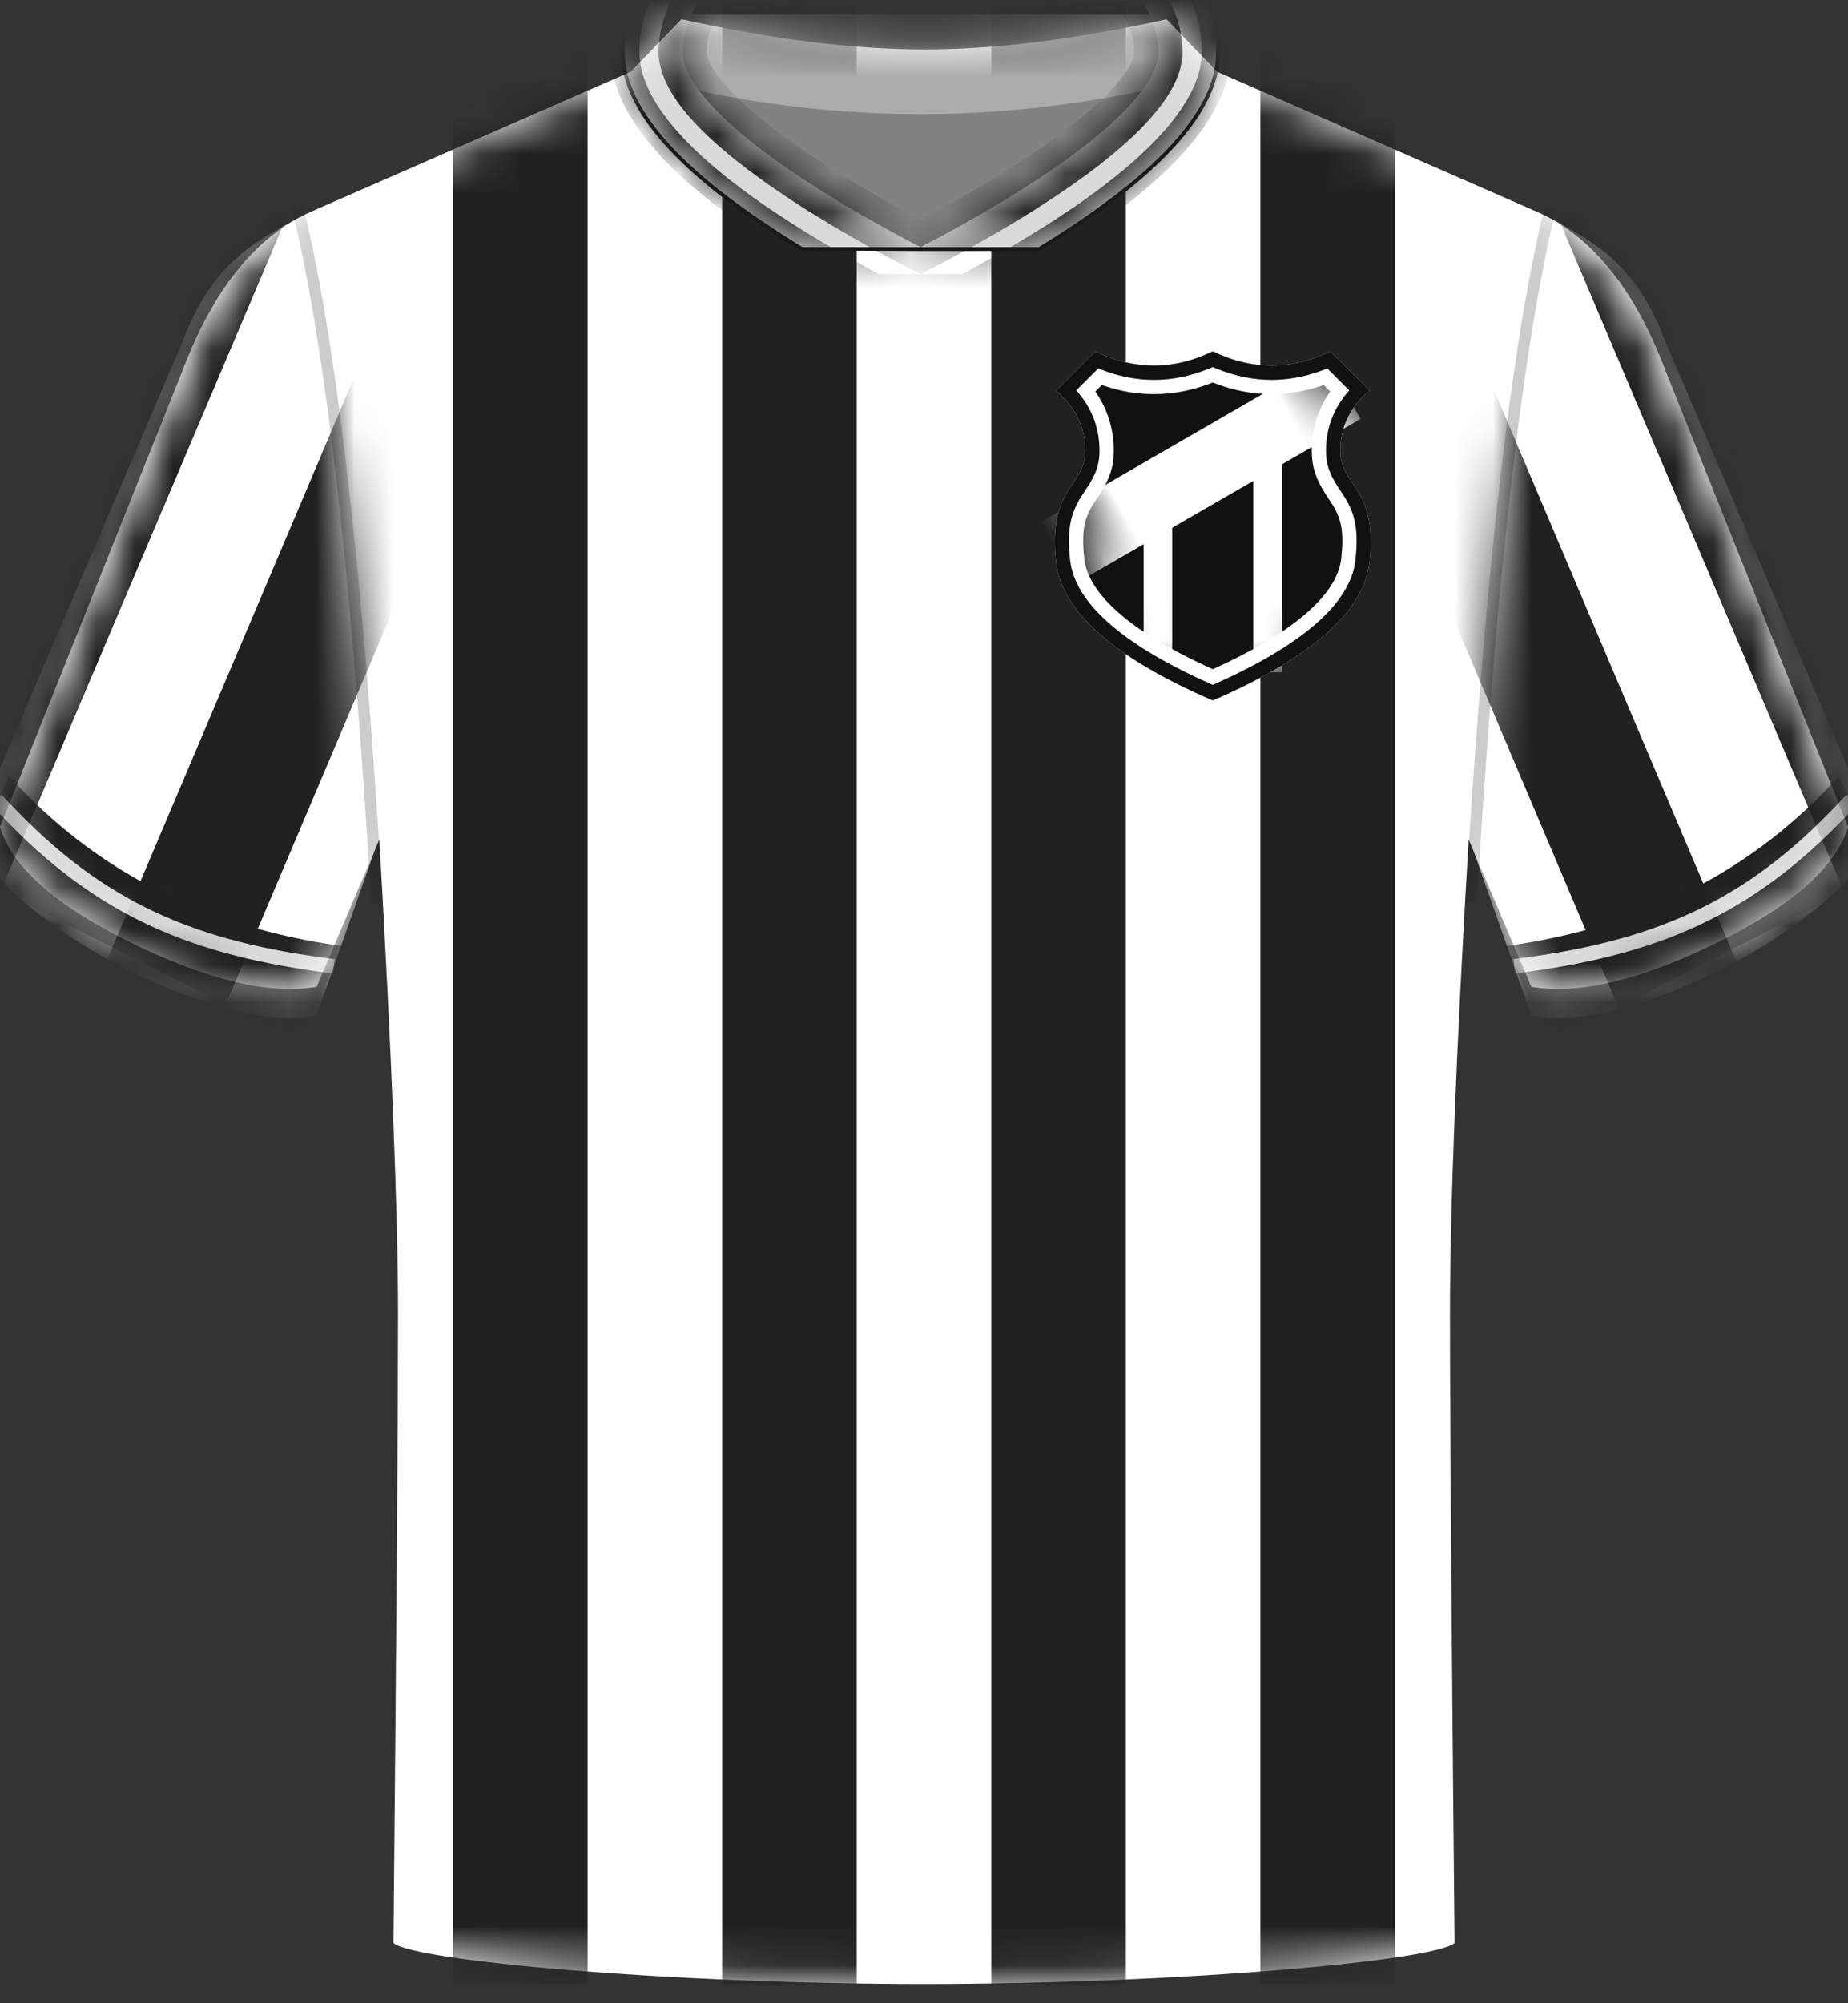<svg xmlns="http://www.w3.org/2000/svg" xmlns:xlink="http://www.w3.org/1999/xlink" width="48" height="52" viewBox="0 0 48 52"><rect x="0" y="0" width="48" height="52" fill="#333333" stroke="none"/><defs><path id="a" d="M10.22,49.935 C10.299,41.609 10.338,36.169 10.338,33.616 C10.338,31.062 10.177,26.954 9.854,21.291 L8.224,25.116 C7.011,25.326 5.418,24.951 3.446,23.991 C1.527,23.058 0.387,22.079 0.028,21.054 L0,20.969 L4.725,9.16 C5.534,7.006 6.661,5.614 8.106,4.984 L16.384,1.363 L17.701,0 C20.054,0.522 22.154,0.783 24.001,0.784 C25.838,0.785 27.938,0.524 30.299,0 L31.614,1.363 L39.776,4.935 C41.278,5.539 42.445,6.948 43.275,9.16 L48,20.969 C47.675,22.024 46.527,23.032 44.554,23.991 C42.582,24.951 40.989,25.326 39.776,25.116 L38.146,21.291 C37.823,26.758 37.662,30.866 37.662,33.616 C37.662,36.366 37.701,41.805 37.781,49.935 C37.246,50.399 30.623,51 24.001,51 C17.378,51 10.755,50.399 10.22,49.935 Z"/><path id="c" d="M4.998,3.279 L10.473,16.062 C10.148,17.118 8.25,18.65 6.277,19.61 C4.304,20.57 2.712,20.945 1.499,20.735 L0,16.466 L0.101,14.944 L0.206,13.481 L0.279,12.537 L0.391,11.171 L0.469,10.293 L0.548,9.441 L0.63,8.615 L0.756,7.424 L0.886,6.291 L0.975,5.569 L1.067,4.872 L1.16,4.202 L1.255,3.557 L1.352,2.938 L1.452,2.346 L1.553,1.779 L1.656,1.238 C1.673,1.15 1.691,1.063 1.708,0.978 L1.814,0.476 L1.922,0 C3.222,0.686 4.247,1.279 4.998,3.279 Z"/><path id="e" d="M4.998,3.279 L10.473,16.062 C10.148,17.118 8.25,18.65 6.277,19.61 C4.304,20.57 2.712,20.945 1.499,20.735 L0,16.466 L0.101,14.944 L0.206,13.481 L0.279,12.537 L0.391,11.171 L0.469,10.293 L0.548,9.441 L0.63,8.615 L0.756,7.424 L0.886,6.291 L0.975,5.569 L1.067,4.872 L1.16,4.202 L1.255,3.557 L1.352,2.938 L1.452,2.346 L1.553,1.779 L1.656,1.238 C1.673,1.15 1.691,1.063 1.708,0.978 L1.814,0.476 L1.922,0 C3.222,0.686 4.247,1.279 4.998,3.279 Z"/><path id="g" d="M7.778,0.1 C12.018,0.1 15.455,2.451 15.455,5.35 C15.455,6.664 14.272,8.125 11.905,9.733 L11.475,10.018 L11.251,10.162 L11.251,10.162 L10.844,10.414 L4.712,10.414 L4.535,10.307 C4.379,10.21 4.228,10.114 4.08,10.018 L3.65,9.733 C1.283,8.125 0.1,6.664 0.1,5.35 C0.1,2.451 3.537,0.1 7.778,0.1 Z M7.778,1.6 C4.271,1.6 1.6,3.427 1.6,5.35 C1.6,5.976 2.285,6.858 3.681,7.914 L4.016,8.16 C4.074,8.202 4.133,8.244 4.193,8.286 L4.566,8.541 C4.63,8.584 4.696,8.628 4.762,8.671 L5.173,8.935 L5.61,9.204 C5.684,9.25 5.76,9.295 5.837,9.341 L6.312,9.617 L6.813,9.899 L7.339,10.185 L7.778,10.415 L8.216,10.185 L8.743,9.899 C8.828,9.851 8.913,9.804 8.996,9.757 L9.484,9.478 C9.643,9.386 9.797,9.294 9.947,9.204 L10.383,8.934 L10.795,8.67 C10.861,8.627 10.926,8.584 10.991,8.541 L11.364,8.285 L11.711,8.035 L12.033,7.791 L12.33,7.554 C13.373,6.695 13.909,5.968 13.952,5.422 L13.955,5.35 C13.955,3.427 11.284,1.6 7.778,1.6 Z"/><path id="i" d="M1.048,0 C1.557,0.247 2.066,0.37 2.575,0.37 C3.085,0.37 3.594,0.247 4.103,0 L4.103,9.062 C1.528,7.949 0.17,6.747 0.03,5.457 C-0.18,3.522 0.791,3.508 0.791,2.583 C0.791,1.966 0.537,1.445 0.03,1.018 L1.048,0 Z M7.158,0 C6.649,0.247 6.139,0.37 5.63,0.37 C5.121,0.37 4.612,0.247 4.103,0 L4.103,9.062 C6.678,7.949 8.036,6.747 8.176,5.457 C8.386,3.522 7.415,3.508 7.415,2.583 C7.415,1.966 7.668,1.445 8.176,1.018 L7.158,0 Z"/></defs><g fill="none" fill-rule="evenodd" transform="translate(0 .5)"><mask id="b" fill="#fff"><use xlink:href="#a"/></mask><use xlink:href="#a" fill="#FFF"/><g fill="#212121" mask="url(#b)"><path d="M1.77635684e-15,0 L3.495,0 L3.495,51.5 L1.77635684e-15,51.5 L1.77635684e-15,0 Z M6.99,0 L10.485,0 L10.485,51.5 L6.99,51.5 L6.99,0 Z M13.981,0 L17.476,0 L17.476,51.5 L13.981,51.5 L13.981,0 Z M20.971,0 L24.466,0 L24.466,51.5 L20.971,51.5 L20.971,0 Z" transform="translate(11.767 -.5)"/></g><g mask="url(#b)"><g transform="translate(-.75 5.131)"><g transform="translate(39.027)"><mask id="d" fill="#fff"><use xlink:href="#c"/></mask><use xlink:href="#c" fill="#FFF"/><g fill="#212121" mask="url(#d)"><path d="M15.264,3.737 L18.551,3.737 L18.551,54.435 L15.264,54.435 L15.264,3.737 Z M8.734,3.737 L12.021,3.737 L12.021,54.435 L8.734,54.435 L8.734,3.737 Z M28.362,3.737 L31.649,3.737 L31.649,54.435 L28.362,54.435 L28.362,3.737 Z M21.795,3.737 L25.081,3.737 L25.081,54.435 L21.795,54.435 L21.795,3.737 Z M34.892,3.737 L38.179,3.737 L38.179,54.435 L34.892,54.435 L34.892,3.737 Z" transform="rotate(-23 -5.549 68.571)"/></g></g><g transform="matrix(-1 0 0 1 10.473 0)"><mask id="f" fill="#fff"><use xlink:href="#e"/></mask><use xlink:href="#e" fill="#FFF"/><g fill="#212121" mask="url(#f)"><path d="M15.264,3.737 L18.551,3.737 L18.551,54.435 L15.264,54.435 L15.264,3.737 Z M8.734,3.737 L12.021,3.737 L12.021,54.435 L8.734,54.435 L8.734,3.737 Z M28.362,3.737 L31.649,3.737 L31.649,54.435 L28.362,54.435 L28.362,3.737 Z M21.795,3.737 L25.081,3.737 L25.081,54.435 L21.795,54.435 L21.795,3.737 Z M34.892,3.737 L38.179,3.737 L38.179,54.435 L34.892,54.435 L34.892,3.737 Z" transform="rotate(-23 -9.049 85.774)"/></g></g></g></g><g mask="url(#b)"><g transform="translate(-1.01 19.644)"><path fill="#212121" d="M0.192,2.083 C1.894,2.677 3.556,2.974 5.178,2.974 C6.8,2.974 8.382,2.677 9.925,2.083 L9.82,4.83 L0.087,4.83 L0.192,2.083 Z" transform="scale(-1 1) rotate(-27 0 24.308)"/><path fill="#D8DADB" fill-rule="nonzero" d="M9.425,0.48 L9.702,0.732 C7.194,3.489 4.74,4.594 1.139,5.084 L0.818,5.126 L0.772,4.754 C4.363,4.309 6.77,3.303 9.209,0.712 L9.425,0.48 Z" transform="matrix(-1 0 0 1 10.474 0)"/><g transform="matrix(-1 0 0 1 50.02 0)"><path fill="#212121" d="M0.192,2.083 C1.894,2.677 3.556,2.974 5.178,2.974 C6.8,2.974 8.382,2.677 9.925,2.083 L9.82,4.83 L0.087,4.83 L0.192,2.083 Z" transform="scale(-1 1) rotate(-27 0 24.308)"/><path fill="#D8DADB" fill-rule="nonzero" d="M9.425,0.48 L9.702,0.732 C7.194,3.489 4.74,4.594 1.139,5.084 L0.818,5.126 L0.772,4.754 C4.363,4.309 6.77,3.303 9.209,0.712 L9.425,0.48 Z" transform="matrix(-1 0 0 1 10.474 0)"/></g></g></g><g fill="#000" fill-opacity=".2" fill-rule="nonzero" mask="url(#b)"><g transform="translate(7.573 4.805)"><path d="M30.484,0.072 L30.775,0 L30.885,0.459 L30.992,0.944 C31.01,1.027 31.027,1.111 31.045,1.196 L31.149,1.72 L31.252,2.269 C31.269,2.362 31.285,2.457 31.302,2.553 L31.402,3.141 L31.499,3.755 L31.594,4.394 L31.688,5.059 L31.78,5.75 L31.913,6.835 L32,7.59 L32.084,8.372 L32.167,9.179 L32.287,10.437 L32.365,11.309 L32.478,12.664 L32.551,13.6 L32.657,15.052 L32.791,17.079 L32.855,18.131 L32.555,18.149 L32.493,17.12 L32.395,15.623 L32.259,13.714 L32.152,12.348 L32.04,11.037 L31.925,9.781 L31.845,8.975 L31.723,7.813 L31.638,7.069 L31.509,5.999 L31.42,5.317 L31.329,4.659 L31.237,4.027 L31.143,3.419 L31.046,2.836 L30.948,2.278 L30.849,1.744 L30.747,1.235 L30.643,0.751 L30.538,0.292 L30.484,0.072 Z" transform="matrix(-1 0 0 1 63.339 0)"/><path d="M0.291,0 L0.346,0.226 L0.454,0.698 L0.561,1.196 L0.665,1.72 L0.768,2.269 L0.868,2.844 L0.966,3.445 L1.11,4.394 L1.25,5.402 L1.34,6.105 L1.429,6.835 L1.558,7.978 L1.683,9.179 L1.764,10.011 L1.842,10.87 L1.957,12.206 L2.067,13.6 L2.138,14.562 L2.24,16.053 L2.339,17.602 L2.37,18.131 L2.071,18.149 L1.976,16.615 L1.878,15.137 L1.775,13.714 L1.667,12.348 L1.556,11.037 L1.44,9.781 L1.361,8.975 L1.28,8.194 L1.197,7.438 L1.068,6.349 L0.981,5.655 L0.891,4.985 L0.799,4.34 L0.706,3.72 L0.611,3.124 L0.514,2.554 L0.415,2.008 L0.314,1.487 L0.211,0.99 L0.106,0.519 C0.089,0.442 0.071,0.367 0.053,0.292 L0,0.072 L0.291,0 Z"/></g></g><g mask="url(#b)"><g transform="translate(16.133 -4.5)"><polygon fill="#828282" points="1.028 6.001 14.528 6.001 11.524 8.831 7.777 10.415 4.135 9.014"/><path fill="#ABACAC" d="M0.075,4.382 L15.48,4.382 L15.48,5.882 C12.913,6.602 10.345,6.962 7.778,6.962 C5.21,6.962 2.642,6.602 0.075,5.882 L0.075,4.382 Z"/><path fill="#131313" fill-rule="nonzero" d="M7.778,0 C12.067,0 15.555,2.385 15.555,5.35 C15.555,6.653 14.447,8.073 12.242,9.622 L11.96,9.816 L11.529,10.102 L11.304,10.247 L10.844,10.514 L7.778,10.515 L4.66,10.5 L4.482,10.391 L4.025,10.102 L3.594,9.816 C1.202,8.191 0,6.707 0,5.35 C0,2.385 3.488,0 7.778,0 Z M10.844,10.414 L11.251,10.162 L11.475,10.018 L11.905,9.733 C14.272,8.125 15.455,6.664 15.455,5.35 C15.455,2.451 12.018,0.1 7.778,0.1 C3.537,0.1 0.1,2.451 0.1,5.35 C0.1,6.612 1.191,8.009 3.372,9.541 L3.65,9.733 L4.08,10.018 L4.304,10.162 L4.712,10.414 L10.844,10.414 Z"/><mask id="h" fill="#fff"><use xlink:href="#g"/></mask><use xlink:href="#g" fill="#D8DADB" fill-rule="nonzero"/><path fill="#212121" fill-rule="nonzero" d="M7.778,-0.275 C3.354,-0.275 -0.275,2.206 -0.275,5.35 C-0.275,6.824 0.979,8.372 3.439,10.043 L3.873,10.331 C4.026,10.43 4.179,10.527 4.337,10.625 L4.819,10.918 L5.328,11.216 C5.504,11.317 5.682,11.417 5.864,11.518 L6.419,11.819 L6.598,11.865 L8.957,11.865 L9.136,11.819 L9.689,11.519 L10.225,11.217 L10.979,10.772 L11.449,10.481 L11.678,10.334 L12.112,10.046 C14.576,8.372 15.83,6.824 15.83,5.35 C15.83,2.206 12.201,-0.275 7.778,-0.275 Z M7.778,0.475 C11.834,0.475 15.08,2.695 15.08,5.35 C15.08,6.505 13.968,7.879 11.694,9.423 L11.268,9.706 L11.049,9.846 L10.586,10.133 L10.35,10.276 L9.849,10.568 L9.328,10.861 L8.86,11.115 L6.694,11.115 L6.225,10.86 L5.704,10.567 L5.203,10.274 L4.729,9.986 C4.579,9.893 4.429,9.798 4.284,9.704 L3.857,9.421 C1.587,7.879 0.475,6.505 0.475,5.35 C0.475,2.695 3.721,0.475 7.778,0.475 Z" mask="url(#h)"/><path fill="#212121" fill-rule="nonzero" d="M7.778,0.975 C4.083,0.975 0.975,2.934 0.975,5.35 C0.975,6.252 1.79,7.267 3.305,8.412 L3.834,8.798 L4.359,9.154 L4.835,9.461 L5.518,9.878 L5.998,10.157 L6.507,10.444 L7.041,10.734 L7.778,11.121 L8.507,10.738 L9.174,10.374 L9.795,10.021 L10.27,9.739 L10.712,9.466 L11.279,9.099 L11.717,8.8 L12.076,8.543 L12.41,8.29 L12.721,8.042 C13.874,7.093 14.514,6.245 14.575,5.472 L14.58,5.375 C14.58,2.934 11.472,0.975 7.778,0.975 Z M7.778,2.225 C10.869,2.225 13.33,3.776 13.33,5.35 L13.328,5.396 C13.302,5.711 12.838,6.326 11.933,7.072 L11.643,7.303 L11.334,7.537 L10.999,7.777 L10.509,8.11 L10.046,8.409 L9.619,8.672 L9.17,8.938 L8.566,9.282 L7.918,9.635 L7.777,9.709 L7.63,9.631 L7.111,9.35 L6.619,9.073 L5.933,8.669 L5.501,8.403 L4.914,8.022 L4.512,7.746 L4.381,7.653 L4.052,7.41 C2.838,6.493 2.225,5.729 2.225,5.35 C2.225,3.776 4.687,2.225 7.778,2.225 Z" mask="url(#h)"/></g></g><g mask="url(#b)"><g transform="translate(27.397 8.62)"><mask id="j" fill="#fff"><use xlink:href="#i"/></mask><use xlink:href="#i" fill="#111"/><path fill="#FFF" d="M2.309,3.783 L3.049,3.783 L3.049,8.329 L2.309,8.329 L2.309,3.783 Z M5.156,2.677 L5.897,2.677 L5.897,8.329 L5.156,8.329 L5.156,2.677 Z" mask="url(#j)"/><polygon fill="#FFF" points="-.483 2.18 8.056 2.18 8.056 4.012 -.483 4.012" mask="url(#j)" transform="rotate(-30 3.786 3.096)"/><path fill="#FFF" fill-rule="nonzero" d="M7.158,0 L8.176,1.018 C7.668,1.445 7.415,1.966 7.415,2.583 C7.415,2.83 7.484,3.011 7.581,3.182 L7.632,3.267 L7.83,3.571 C8.064,3.94 8.288,4.425 8.176,5.457 C8.039,6.721 6.734,7.899 4.262,8.993 L4.103,9.062 C1.528,7.949 0.17,6.747 0.03,5.457 C-0.078,4.468 0.124,3.981 0.346,3.617 L0.434,3.481 L0.547,3.309 L0.6,3.225 C0.71,3.041 0.791,2.85 0.791,2.583 C0.791,1.966 0.537,1.445 0.03,1.018 L1.048,0 C1.557,0.247 2.066,0.37 2.575,0.37 C3.085,0.37 3.594,0.247 4.103,0 L4.23,0.059 C4.697,0.267 5.164,0.37 5.63,0.37 C6.097,0.37 6.564,0.267 7.03,0.059 L7.158,0 Z M4.103,0.808 L4.004,0.847 C3.533,1.022 3.056,1.111 2.575,1.111 C2.143,1.111 1.714,1.039 1.289,0.897 L1.222,0.874 L1.052,1.043 L1.09,1.097 C1.362,1.506 1.511,1.968 1.53,2.474 L1.532,2.583 C1.532,3.005 1.416,3.324 1.186,3.685 L1.018,3.94 C0.77,4.325 0.687,4.652 0.766,5.377 C0.862,6.264 1.894,7.23 3.951,8.183 L4.103,8.252 L4.111,8.249 C6.217,7.295 7.292,6.328 7.432,5.439 L7.44,5.377 C7.514,4.691 7.444,4.36 7.226,4.001 L7.176,3.923 L7.02,3.685 C6.79,3.324 6.674,3.005 6.674,2.583 C6.674,2.035 6.824,1.535 7.116,1.097 L7.153,1.043 L6.984,0.874 L6.91,0.899 C6.534,1.024 6.155,1.094 5.773,1.108 L5.63,1.111 C5.153,1.111 4.678,1.023 4.203,0.847 L4.103,0.808 Z"/><path fill="#111" fill-rule="nonzero" d="M7.158,0 L8.176,1.018 C7.668,1.445 7.415,1.966 7.415,2.583 C7.415,2.83 7.484,3.011 7.581,3.182 L7.632,3.267 L7.83,3.571 C8.064,3.94 8.288,4.425 8.176,5.457 C8.039,6.721 6.734,7.899 4.262,8.993 L4.103,9.062 C1.528,7.949 0.17,6.747 0.03,5.457 C-0.078,4.468 0.124,3.981 0.346,3.617 L0.434,3.481 L0.547,3.309 L0.6,3.225 C0.71,3.041 0.791,2.85 0.791,2.583 C0.791,1.966 0.537,1.445 0.03,1.018 L1.048,0 C1.557,0.247 2.066,0.37 2.575,0.37 C3.085,0.37 3.594,0.247 4.103,0 L4.23,0.059 C4.697,0.267 5.164,0.37 5.63,0.37 C6.097,0.37 6.564,0.267 7.03,0.059 L7.158,0 Z M4.103,0.407 L3.985,0.457 C3.518,0.646 3.048,0.741 2.575,0.741 C2.103,0.741 1.633,0.646 1.166,0.457 L1.13,0.442 L0.557,1.014 L0.587,1.047 C0.943,1.457 1.137,1.936 1.159,2.474 L1.162,2.583 C1.162,2.89 1.086,3.128 0.929,3.395 L0.858,3.51 L0.707,3.74 C0.414,4.194 0.31,4.606 0.398,5.417 C0.514,6.489 1.679,7.562 3.942,8.586 L4.103,8.658 L4.112,8.654 C6.424,7.631 7.636,6.56 7.799,5.489 L7.808,5.417 C7.892,4.647 7.802,4.236 7.542,3.807 L7.468,3.693 L7.332,3.486 C7.137,3.179 7.044,2.924 7.044,2.583 C7.044,2 7.239,1.484 7.619,1.047 L7.648,1.014 L7.076,0.442 L7.041,0.457 C6.62,0.627 6.197,0.721 5.772,0.738 L5.63,0.741 C5.158,0.741 4.687,0.645 4.216,0.455 L4.103,0.407 Z"/></g></g></g></svg>